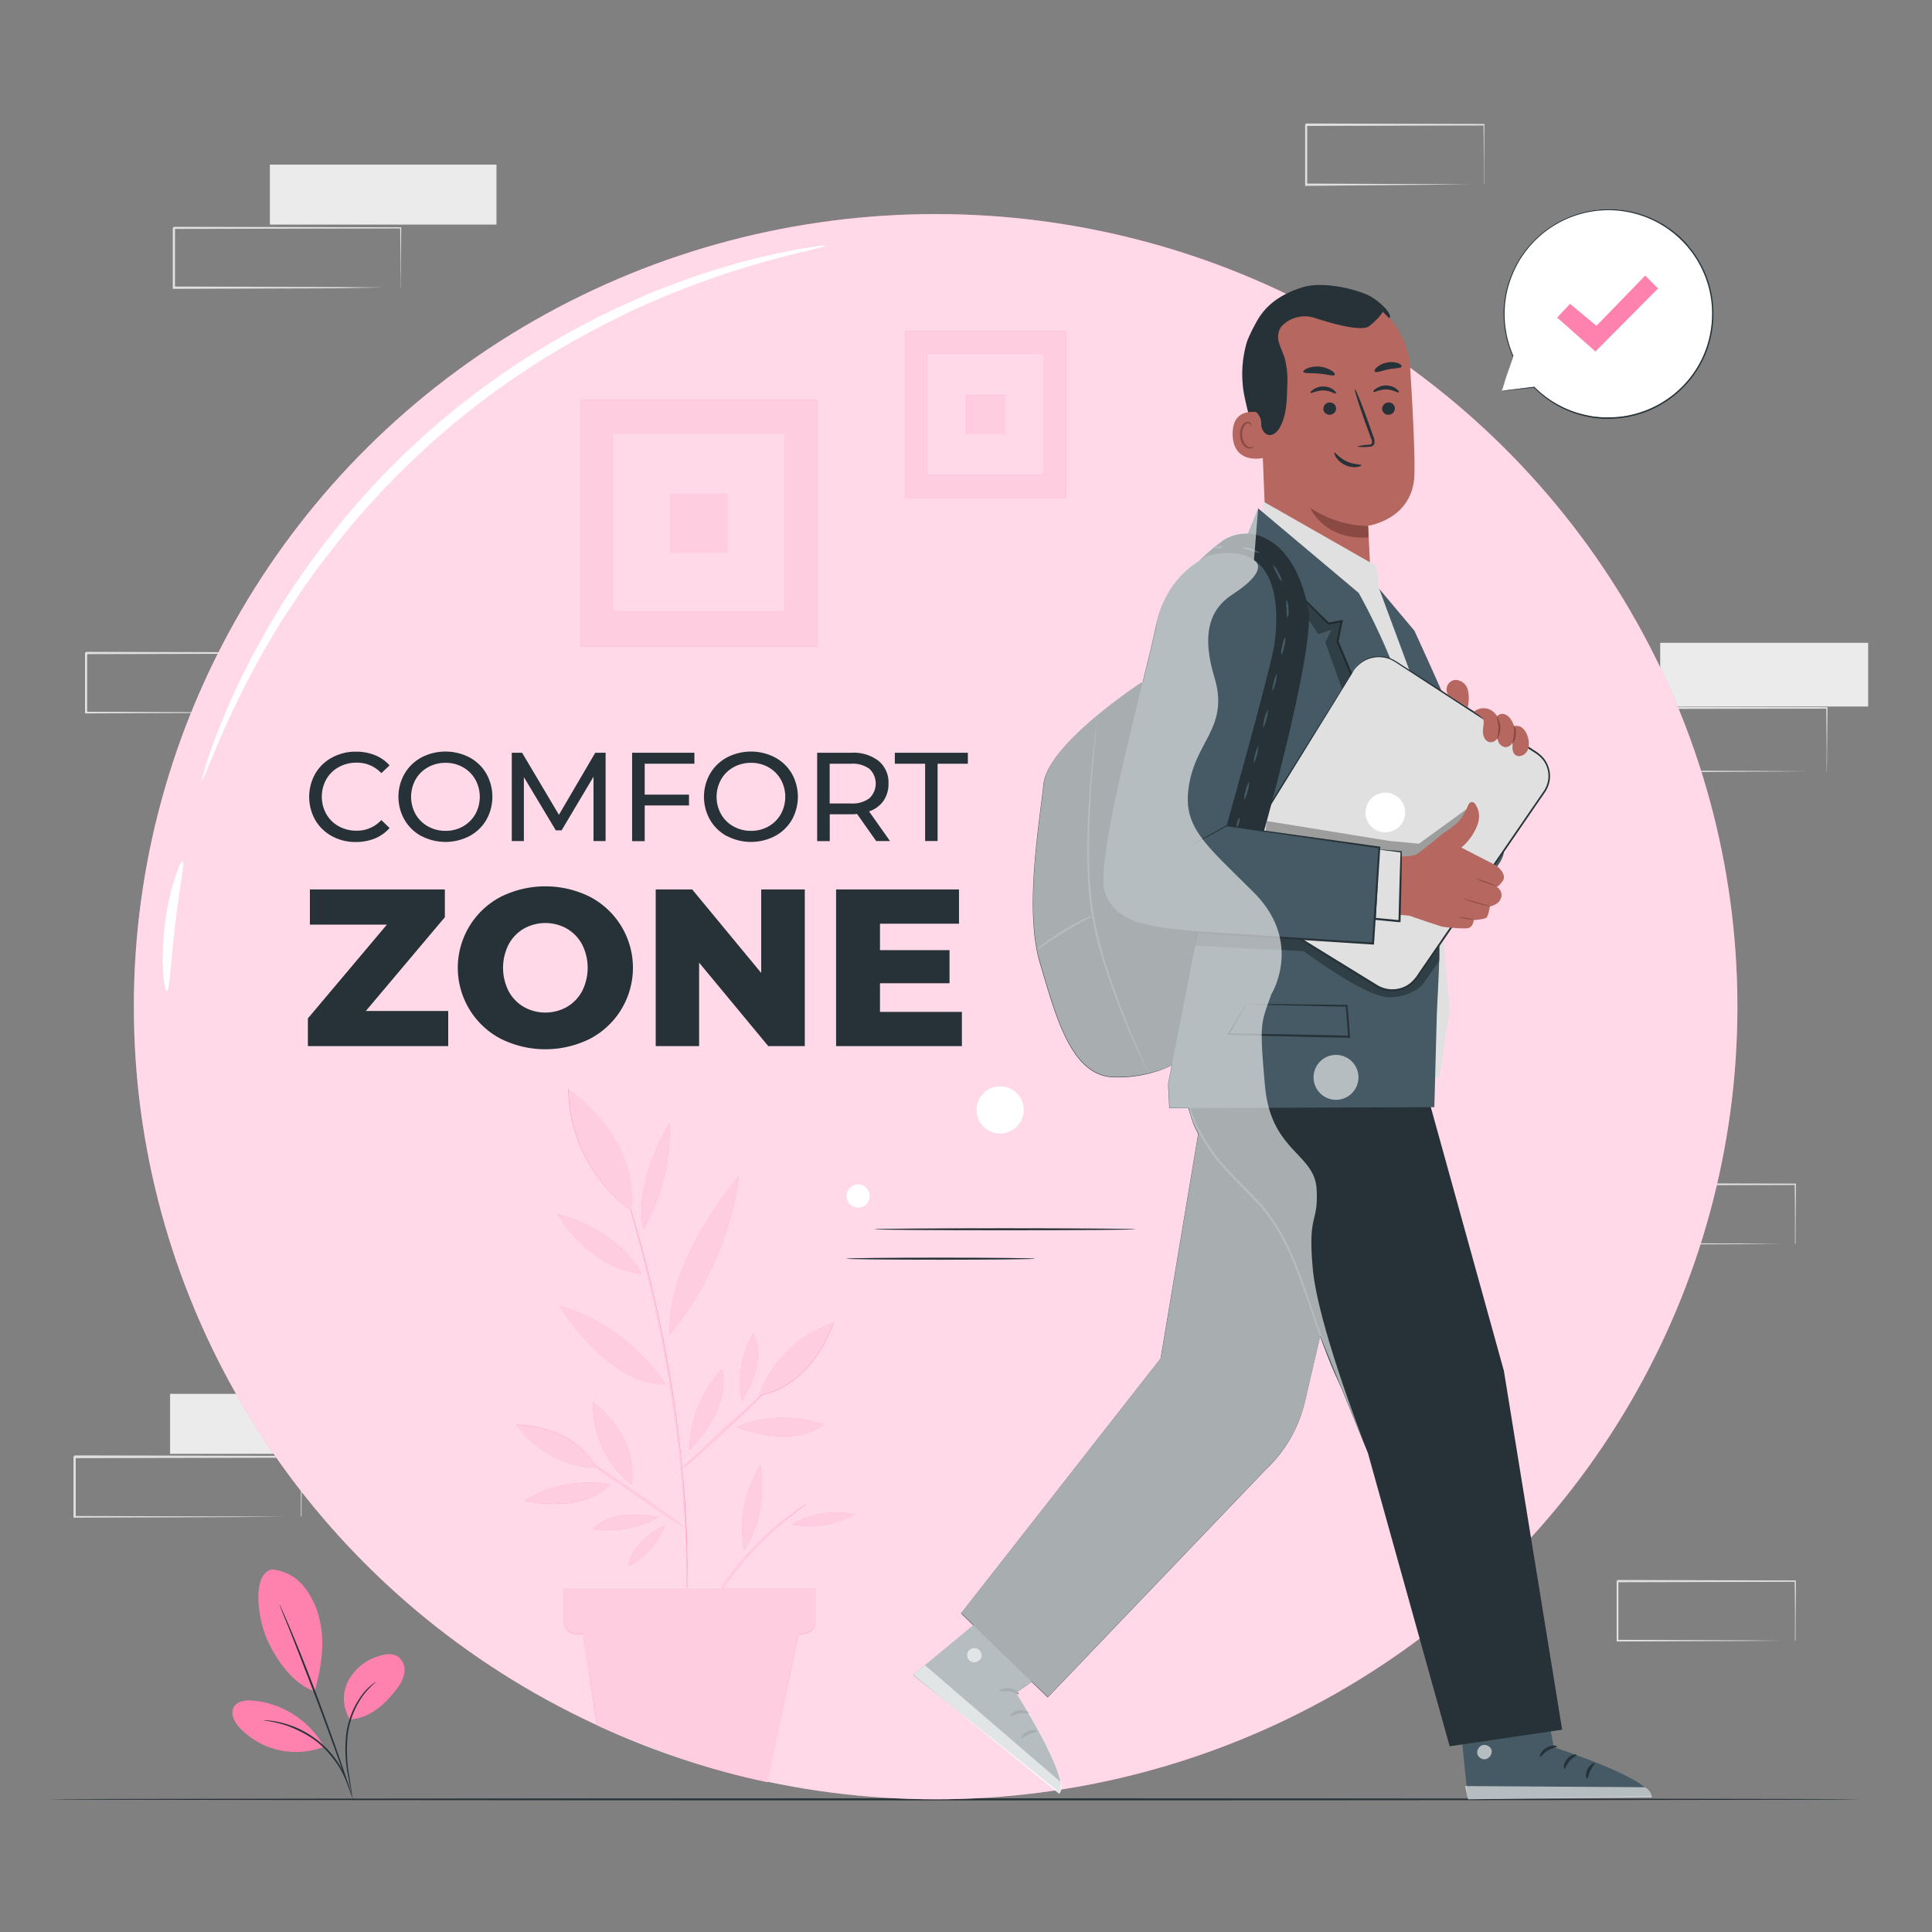<svg xmlns="http://www.w3.org/2000/svg" viewBox="0 0 500 500"><rect x="0" y="0" width="500" height="500" fill="#808080" stroke="none"/><g id="freepik--background-complete--inject-180"><path d="M472.74,199.69s0-.11,0-.3,0-.5,0-.85c0-.77,0-1.85,0-3.24,0-2.85-.06-6.94-.11-12.1l.19.19-62.34.12c.14-.14-.32.32.32-.31h0v8.37c0,2.75,0,5.46,0,8.11l-.31-.31,44.43.14,13.11.09,3.55,0,.92,0,.33,0a1.38,1.38,0,0,1-.29,0l-.89,0-3.47,0-13,.09L410.4,200h-.31v-.31c0-2.65,0-5.36,0-8.11v-8.37h0l.32-.32,62.34.12h.2v.2c-.05,5.21-.09,9.34-.11,12.21,0,1.37,0,2.44-.05,3.21,0,.33,0,.6,0,.81S472.75,199.7,472.74,199.69Z" style="fill:#e0e0e0"></path><rect x="44.02" y="360.73" width="58.65" height="15.52" style="fill:#ebebeb"></rect><path d="M77.87,392.59s0-.1,0-.28,0-.47,0-.8c0-.73,0-1.75,0-3.05,0-2.68-.06-6.53-.1-11.39l.18.18-58.65.12.3-.3h0V385c0,2.59,0,5.13,0,7.63l-.29-.29,41.8.13,12.33.08,3.34,0,.87,0,.31,0a1.15,1.15,0,0,1-.27,0l-.84,0-3.27,0-12.27.08-42,.13h-.29v-.29c0-2.5,0-5,0-7.63v-7.88h0c.6-.59.17-.16.3-.3l58.65.12h.18v.18c0,4.9-.07,8.79-.1,11.5,0,1.28,0,2.29,0,3,0,.31,0,.56,0,.76A1,1,0,0,1,77.87,392.59Z" style="fill:#e0e0e0"></path><path d="M464.54,424.69a1.58,1.58,0,0,1,0-.28c0-.21,0-.47,0-.79,0-.73,0-1.75,0-3.06,0-2.68,0-6.53-.08-11.38l.15.18-46,.12c.1-.14-.24.29.23-.3h0v7.86c0,2.59,0,5.14,0,7.63l-.22-.29,32.75.13,9.67.09,2.61,0h.68l.25,0s-.07,0-.22,0l-.65,0-2.57,0-9.61.08-32.91.14h-.23v-.3c0-2.49,0-5,0-7.63V409.2h0c.47-.6.13-.17.24-.3l46,.12h.14v.18c0,4.9-.06,8.79-.08,11.49,0,1.29,0,2.29,0,3,0,.32,0,.57,0,.77A1.76,1.76,0,0,1,464.54,424.69Z" style="fill:#e0e0e0"></path><path d="M68.22,184.51s0-.1,0-.28,0-.47,0-.8c0-.73,0-1.74,0-3.05,0-2.68,0-6.53-.08-11.38l.14.18-45.95.11.23-.29h0v7.86c0,2.59,0,5.14,0,7.63l-.23-.29,32.76.13,9.66.09,2.62,0,.68,0,.24,0s-.06,0-.21,0l-.65,0-2.57,0-9.61.08-32.92.13H22V169h0c.47-.6.13-.17.24-.3l46,.11h.15V169c0,4.9-.06,8.78-.08,11.49,0,1.29,0,2.29,0,3,0,.32,0,.57,0,.77S68.23,184.52,68.22,184.51Z" style="fill:#e0e0e0"></path><path d="M384,47.81a2,2,0,0,1,0-.29v-.79c0-.73,0-1.75,0-3.06,0-2.67,0-6.53-.07-11.38l.14.18-46,.12c.1-.14-.24.3.23-.3h0V47.8l-.23-.29,32.75.14,9.67.08,2.61,0,.69,0a.73.73,0,0,1,.24,0h-.21l-.66,0-2.56,0-9.62.08L338,48.1h-.23V40.17c0-1.29,0-2.6,0-3.91v-4h0c.47-.6.14-.17.24-.3l46,.12h.14v.18c0,4.9-.06,8.79-.08,11.49,0,1.29,0,2.29,0,3,0,.32,0,.57,0,.77A2.28,2.28,0,0,1,384,47.81Z" style="fill:#e0e0e0"></path><path d="M464.54,322a1.58,1.58,0,0,1,0-.28c0-.21,0-.47,0-.8,0-.73,0-1.74,0-3.05,0-2.68,0-6.53-.08-11.38l.15.18-46,.12c.1-.14-.24.29.23-.3h0v7.86c0,2.59,0,5.14,0,7.63l-.22-.29,32.75.13,9.67.09,2.61,0,.68,0,.25,0s-.07,0-.22,0l-.65,0-2.57,0-9.61.08-32.91.13h-.23V322c0-2.49,0-5,0-7.63v-7.86h0c.47-.6.13-.17.24-.3l46,.11h.14v.19c0,4.9-.06,8.79-.08,11.49,0,1.29,0,2.29,0,3,0,.32,0,.57,0,.77A1.76,1.76,0,0,1,464.54,322Z" style="fill:#e0e0e0"></path><rect x="429.66" y="166.36" width="53.81" height="16.49" style="fill:#ebebeb"></rect><rect x="69.84" y="42.6" width="58.65" height="15.52" style="fill:#ebebeb"></rect><path d="M103.69,74.45a.9.9,0,0,1,0-.28c0-.2,0-.47,0-.79,0-.73,0-1.75-.05-3.06,0-2.68,0-6.53-.1-11.38l.19.18L45,59.24c.13-.14-.3.3.29-.3h0v15.5l-.3-.29,41.8.14,12.34.08,3.33,0,.88,0h.31a.84.84,0,0,1-.28,0l-.83,0-3.28,0L87,74.61l-42,.14h-.29V59h0l.3-.3,58.65.12h.18v.18c-.05,4.9-.08,8.79-.1,11.49,0,1.29,0,2.29,0,3,0,.32,0,.57,0,.77A1.76,1.76,0,0,1,103.69,74.45Z" style="fill:#e0e0e0"></path></g><g id="freepik--Floor--inject-180"><path d="M481.43,465.67c0,.14-105,.26-234.42.26s-234.44-.12-234.44-.26,104.94-.26,234.44-.26S481.43,465.52,481.43,465.67Z" style="fill:#263238"></path></g><g id="freepik--Circle--inject-180"><ellipse cx="242.14" cy="260.53" rx="207.5" ry="205.13" style="fill:#FF81AE"></ellipse><g style="opacity:0.7"><ellipse cx="242.14" cy="260.53" rx="207.5" ry="205.13" style="fill:#fff"></ellipse></g><path d="M264.94,287.24a6.1,6.1,0,1,1-6.1-6.1A6.1,6.1,0,0,1,264.94,287.24Z" style="fill:#fff"></path><path d="M225.09,309.57a3,3,0,1,1-3.05-3.05A3.06,3.06,0,0,1,225.09,309.57Z" style="fill:#fff"></path><path d="M213.7,63.57c0,.2-3,.88-8.48,2.23a235.4,235.4,0,0,0-22.78,6.88c-2.39.8-4.81,1.82-7.38,2.79s-5.15,2.15-7.87,3.31-5.47,2.46-8.26,3.91c-1.4.71-2.84,1.41-4.27,2.16l-4.32,2.34A209.82,209.82,0,0,0,85.3,143l-3,3.91c-1,1.3-1.86,2.61-2.78,3.89-1.86,2.53-3.47,5.13-5.13,7.57s-3.1,4.9-4.48,7.27-2.73,4.63-3.88,6.86a237,237,0,0,0-10.28,21.47c-2.16,5.19-3.3,8.1-3.5,8a7.79,7.79,0,0,1,.53-2.21c.44-1.42,1-3.54,2-6.19a183.63,183.63,0,0,1,9.6-22c1.1-2.28,2.45-4.57,3.76-7s2.86-4.87,4.4-7.43,3.22-5.14,5.07-7.72c.91-1.3,1.81-2.64,2.77-4l3-4a203.31,203.31,0,0,1,65.79-56.4l4.39-2.33c1.46-.74,2.92-1.42,4.34-2.12,2.84-1.44,5.7-2.6,8.41-3.84s5.41-2.24,8-3.2,5.07-1.91,7.5-2.66A184,184,0,0,1,205,64.81c2.77-.58,5-.84,6.43-1.06A7.23,7.23,0,0,1,213.7,63.57Z" style="fill:#fff"></path><path d="M43.18,256.49c-.69.05-1.7-7.66-.53-17.1s4-16.7,4.62-16.48-.93,7.59-2,16.79S43.93,256.45,43.18,256.49Z" style="fill:#fff"></path><path d="M178.44,375.21a31.53,31.53,0,0,1,8.4-20.86C189.38,364.82,178.44,375.21,178.44,375.21Z" style="fill:#FF81AE"></path><path d="M190.63,369.3a31.63,31.63,0,0,1,22.48-.62C204.53,375.19,190.63,369.3,190.63,369.3Z" style="fill:#FF81AE"></path><path d="M192,362.52a24.89,24.89,0,0,1,3.06-17.47C198.76,352.72,192,362.52,192,362.52Z" style="fill:#FF81AE"></path><path d="M144.88,338.05c17.82,4.75,27.38,20.24,27.38,20.24C157,358.3,144.88,338.05,144.88,338.05Z" style="fill:#FF81AE"></path><path d="M173.34,345.36c-.92-19.21,17.85-40.95,17.85-40.95-2.84,23.85-17.85,40.95-17.85,40.95" style="fill:#FF81AE"></path><path d="M173.25,290.65a51.45,51.45,0,0,1-6.75,27.52C163.85,305.81,173.25,290.65,173.25,290.65Z" style="fill:#FF81AE"></path><path d="M166,329.68c-14-1.51-21.68-15.48-21.68-15.48C161.31,319,166,329.68,166,329.68Z" style="fill:#FF81AE"></path><path d="M135.72,388.4a31.54,31.54,0,0,1,22.08-4.25C150.38,392,135.72,388.4,135.72,388.4Z" style="fill:#FF81AE"></path><path d="M172.11,394.71a20.65,20.65,0,0,1-9.44,10.63C163.27,398.86,172.11,394.71,172.11,394.71Z" style="fill:#FF81AE"></path><path d="M170.31,392.64a24.94,24.94,0,0,1-16.8,3C158.92,390,170.31,392.64,170.31,392.64Z" style="fill:#FF81AE"></path><path d="M177.49,418.49s0-.09,0-.28,0-.5,0-.84c0-.79,0-1.86,0-3.22s0-3.1,0-5.09,0-4.24-.14-6.74c-.12-5-.47-10.93-1-17.51s-1.37-13.8-2.47-21.34c-2.22-15.09-5.25-28.57-7.69-38.25-1.23-4.85-2.27-8.76-3-11.45-.35-1.3-.63-2.34-.84-3.1-.08-.33-.15-.6-.2-.82a.75.75,0,0,1-.05-.28,1,1,0,0,1,.11.27c.07.21.16.47.26.79.24.75.55,1.78,1,3.08.83,2.67,1.94,6.56,3.22,11.39a354.64,354.64,0,0,1,7.88,38.28c1.1,7.55,1.88,14.79,2.43,21.38s.78,12.55.85,17.55c.08,2.5,0,4.76,0,6.75s0,3.7-.08,5.1-.09,2.43-.11,3.21c0,.34,0,.61,0,.84A.9.9,0,0,1,177.49,418.49Z" style="fill:#FF81AE"></path><path d="M151.71,377.84c.1-.15,5.78,3.57,12.68,8.3s12.42,8.69,12.32,8.83-5.77-3.57-12.68-8.31S151.61,378,151.71,377.84Z" style="fill:#FF81AE"></path><path d="M176.71,379.88a5,5,0,0,1,.87-.95l2.53-2.44,8.44-7.91,8.44-7.92,2.56-2.4a5,5,0,0,1,1-.82,5.24,5.24,0,0,1-.82,1c-.55.62-1.38,1.48-2.42,2.54-2.08,2.12-5,5-8.32,8.06s-6.34,5.83-8.57,7.78c-1.11,1-2,1.76-2.66,2.29A4.54,4.54,0,0,1,176.71,379.88Z" style="fill:#FF81AE"></path><path d="M133.68,368.73s14.51-.27,20.65,11.15A26.12,26.12,0,0,1,133.68,368.73Z" style="fill:#FF81AE"></path><path d="M153.5,362.91s11.82,8.43,9.94,21.26A26.15,26.15,0,0,1,153.5,362.91Z" style="fill:#FF81AE"></path><path d="M215.75,342.14s-4.67,16.24-19.48,19.16A30.42,30.42,0,0,1,215.75,342.14Z" style="fill:#FF81AE"></path><path d="M147.05,281.74s18.52,12.08,16.47,31.72A39.8,39.8,0,0,1,147.05,281.74Z" style="fill:#FF81AE"></path><path d="M208.68,389.17a6.51,6.51,0,0,1-1.2,1c-.8.58-1.94,1.44-3.32,2.54a81,81,0,0,0-18.32,20.4c-.94,1.49-1.68,2.72-2.17,3.57a7.13,7.13,0,0,1-.83,1.3,7.06,7.06,0,0,1,.61-1.41c.43-.9,1.11-2.16,2-3.69a70.44,70.44,0,0,1,18.43-20.52c1.42-1.06,2.6-1.88,3.45-2.39A8,8,0,0,1,208.68,389.17Z" style="fill:#FF81AE"></path><path d="M192.57,401.24a31.57,31.57,0,0,1,4.25-22.08C198.81,392.93,192.57,401.24,192.57,401.24Z" style="fill:#FF81AE"></path><path d="M205,394.45a22.94,22.94,0,0,1,16.16-2.51C212.25,396.68,205,394.45,205,394.45Z" style="fill:#FF81AE"></path><path d="M150.49,420l4,26.52c14.81,6.57,29.54,11.72,44.13,14.73l8.51-40.59Z" style="fill:#FF81AE"></path><path d="M145.86,411v8.54a3.35,3.35,0,0,0,3.36,3.36h58.44a3.36,3.36,0,0,0,3.37-3.36V411Z" style="fill:#FF81AE"></path><g style="opacity:0.6"><path d="M186.84,354.35a31.53,31.53,0,0,0-8.4,20.86S189.38,364.82,186.84,354.35Z" style="fill:#fff"></path></g><g style="opacity:0.6"><path d="M213.11,368.68a31.63,31.63,0,0,0-22.48.62S204.53,375.19,213.11,368.68Z" style="fill:#fff"></path></g><g style="opacity:0.6"><path d="M195.08,345.05A24.89,24.89,0,0,0,192,362.52S198.76,352.72,195.08,345.05Z" style="fill:#fff"></path></g><g style="opacity:0.6"><path d="M144.88,338.05S157,358.3,172.26,358.29C172.26,358.29,162.7,342.8,144.88,338.05Z" style="fill:#fff"></path></g><g style="opacity:0.6"><path d="M191.19,304.41s-18.77,21.74-17.85,40.95C173.34,345.36,188.35,328.26,191.19,304.41Z" style="fill:#fff"></path></g><g style="opacity:0.6"><path d="M173.25,290.65s-9.4,15.16-6.75,27.52A51.45,51.45,0,0,0,173.25,290.65Z" style="fill:#fff"></path></g><g style="opacity:0.6"><path d="M144.33,314.2s7.64,14,21.68,15.48C166,329.68,161.31,319,144.33,314.2Z" style="fill:#fff"></path></g><g style="opacity:0.6"><path d="M135.72,388.4s14.66,3.55,22.08-4.25A31.54,31.54,0,0,0,135.72,388.4Z" style="fill:#fff"></path></g><g style="opacity:0.6"><path d="M172.11,394.71s-8.84,4.15-9.44,10.63A20.65,20.65,0,0,0,172.11,394.71Z" style="fill:#fff"></path></g><g style="opacity:0.6"><path d="M153.51,395.64a24.94,24.94,0,0,0,16.8-3S158.92,390,153.51,395.64Z" style="fill:#fff"></path></g><g style="opacity:0.6"><path d="M188.55,368.58l-8.44,7.91-2.53,2.44a5,5,0,0,0-.87.95,4.54,4.54,0,0,0,1-.77c.64-.53,1.55-1.31,2.66-2.29,2.23-1.95,5.27-4.69,8.57-7.78s6.14-5.85,8.21-8c14.08-3.4,18.56-18.95,18.56-18.95a30.42,30.42,0,0,0-19.48,19.16h0Z" style="fill:#fff"></path></g><g style="opacity:0.6"><path d="M154.33,379.88v0c2.25,1.63,5.75,4.09,9.71,6.8,6.91,4.74,12.58,8.46,12.68,8.31s-5.42-4.09-12.32-8.83c-4.35-3-8.21-5.55-10.5-7-6.36-10.64-20.21-10.39-20.21-10.39A26.12,26.12,0,0,0,154.33,379.88Z" style="fill:#fff"></path></g><g style="opacity:0.6"><path d="M163.44,384.17c1.88-12.83-9.94-21.26-9.94-21.26A26.15,26.15,0,0,0,163.44,384.17Z" style="fill:#fff"></path></g><g style="opacity:0.6"><path d="M194.13,402.1a83.32,83.32,0,0,1,10-9.42c1.38-1.1,2.52-2,3.32-2.54a6.51,6.51,0,0,0,1.2-1,8,8,0,0,0-1.34.77c-.85.51-2,1.33-3.45,2.39a70.18,70.18,0,0,0-10.23,9.35,72.66,72.66,0,0,0-7,9.29h-8.86c0-.61,0-1.24,0-1.91,0-2,0-4.25,0-6.75-.07-5-.37-10.95-.85-17.55s-1.33-13.83-2.43-21.38a354.64,354.64,0,0,0-7.88-38.28c-1.28-4.83-2.39-8.72-3.22-11.39l-.14-.47.33.22c2-19.64-16.47-31.72-16.47-31.72A40,40,0,0,0,162.9,313c.06.24.13.48.2.74.75,2.69,1.79,6.6,3,11.45,2.44,9.68,5.47,23.16,7.69,38.25,1.1,7.54,1.9,14.76,2.47,21.34s.86,12.52,1,17.51c.11,2.5.11,4.76.14,6.74,0,.67,0,1.3,0,1.91H145.86v8.54a3.35,3.35,0,0,0,3.36,3.36h1.7l3.6,23.66a202.85,202.85,0,0,0,44.13,14.73l8-38.39h1a3.36,3.36,0,0,0,3.37-3.36V411H187.22A82.41,82.41,0,0,1,194.13,402.1Z" style="fill:#fff"></path></g><g style="opacity:0.6"><path d="M192.57,401.24s6.24-8.31,4.25-22.08A31.57,31.57,0,0,0,192.57,401.24Z" style="fill:#fff"></path></g><g style="opacity:0.6"><path d="M221.19,391.94A22.94,22.94,0,0,0,205,394.45S212.25,396.68,221.19,391.94Z" style="fill:#fff"></path></g><rect x="150.32" y="103.51" width="61.21" height="63.81" style="fill:#FF81AE"></rect><g style="opacity:0.6"><rect x="150.32" y="103.51" width="61.21" height="63.81" style="fill:#fff"></rect></g><rect x="158.55" y="112.21" width="44.46" height="46.07" style="fill:#FF81AE"></rect><g style="opacity:0.7"><rect x="158.55" y="112.21" width="44.46" height="46.07" style="fill:#fff"></rect></g><rect x="173.46" y="127.94" width="14.93" height="14.93" style="fill:#FF81AE"></rect><g style="opacity:0.6"><rect x="173.46" y="127.94" width="14.93" height="14.93" style="fill:#fff"></rect></g><rect x="234.32" y="85.64" width="41.61" height="43.38" style="fill:#FF81AE"></rect><g style="opacity:0.6"><rect x="234.32" y="85.64" width="41.61" height="43.38" style="fill:#fff"></rect></g><rect x="239.91" y="91.56" width="30.23" height="31.32" style="fill:#FF81AE"></rect><g style="opacity:0.7"><rect x="239.91" y="91.56" width="30.23" height="31.32" style="fill:#fff"></rect></g><rect x="250.05" y="102.25" width="10.15" height="10.15" style="fill:#FF81AE"></rect><g style="opacity:0.6"><rect x="250.05" y="102.25" width="10.15" height="10.15" style="fill:#fff"></rect></g></g><g id="freepik--Text--inject-180"><path d="M85.91,216.4a11.17,11.17,0,0,1-4.32-4.17,12.21,12.21,0,0,1,0-12,11,11,0,0,1,4.34-4.18,12.74,12.74,0,0,1,6.2-1.52,12.91,12.91,0,0,1,4.9.9,10,10,0,0,1,3.79,2.66l-2.13,2a8.52,8.52,0,0,0-6.43-2.71,9.35,9.35,0,0,0-4.6,1.15,8.24,8.24,0,0,0-3.21,3.15,9.25,9.25,0,0,0,0,9,8.24,8.24,0,0,0,3.21,3.15,9.24,9.24,0,0,0,4.6,1.15,8.52,8.52,0,0,0,6.43-2.75l2.13,2.06A10.19,10.19,0,0,1,97,217a12.85,12.85,0,0,1-4.91.91A12.56,12.56,0,0,1,85.91,216.4Z" style="fill:#263238"></path><path d="M109.07,216.4a11.23,11.23,0,0,1-4.35-4.19,12,12,0,0,1,0-12,11.23,11.23,0,0,1,4.35-4.19,13.49,13.49,0,0,1,12.44,0,11,11,0,0,1,4.34,4.18,12.21,12.21,0,0,1,0,12,11.09,11.09,0,0,1-4.34,4.17,13.49,13.49,0,0,1-12.44,0Zm10.76-2.53a8.41,8.41,0,0,0,3.17-3.15,9.25,9.25,0,0,0,0-9,8.41,8.41,0,0,0-3.17-3.15,9,9,0,0,0-4.52-1.15,9.15,9.15,0,0,0-4.55,1.15,8.28,8.28,0,0,0-3.2,3.15,9.25,9.25,0,0,0,0,9,8.28,8.28,0,0,0,3.2,3.15,9.05,9.05,0,0,0,4.55,1.15A8.89,8.89,0,0,0,119.83,213.87Z" style="fill:#263238"></path><path d="M153.6,217.66l0-16.65-8.26,13.88h-1.5l-8.26-13.78v16.55h-3.13V194.81h2.67l9.53,16.06,9.4-16.06h2.68l0,22.85Z" style="fill:#263238"></path><path d="M166.85,197.65v8h11.46v2.8H166.85v9.24h-3.26V194.81h16.12v2.84Z" style="fill:#263238"></path><path d="M188.14,216.4a11.19,11.19,0,0,1-4.36-4.19,12.09,12.09,0,0,1,0-12,11.19,11.19,0,0,1,4.36-4.19,13.47,13.47,0,0,1,12.43,0,11.14,11.14,0,0,1,4.35,4.18,12.28,12.28,0,0,1,0,12,11.19,11.19,0,0,1-4.35,4.17,13.47,13.47,0,0,1-12.43,0Zm10.75-2.53a8.34,8.34,0,0,0,3.17-3.15,9.25,9.25,0,0,0,0-9,8.34,8.34,0,0,0-3.17-3.15,9,9,0,0,0-4.52-1.15,9.18,9.18,0,0,0-4.55,1.15,8.28,8.28,0,0,0-3.2,3.15,9.25,9.25,0,0,0,0,9,8.28,8.28,0,0,0,3.2,3.15,9.08,9.08,0,0,0,4.55,1.15A8.89,8.89,0,0,0,198.89,213.87Z" style="fill:#263238"></path><path d="M226.75,217.66l-4.93-7c-.61.05-1.08.07-1.43.07h-5.65v6.95h-3.26V194.81h8.91a10.58,10.58,0,0,1,7,2.12,7.2,7.2,0,0,1,2.55,5.85,7.64,7.64,0,0,1-1.31,4.5,7.4,7.4,0,0,1-3.72,2.71l5.42,7.67ZM225,206.59a5.25,5.25,0,0,0,0-7.62,7.34,7.34,0,0,0-4.73-1.32h-5.55v10.28h5.55A7.23,7.23,0,0,0,225,206.59Z" style="fill:#263238"></path><path d="M239.42,197.65h-7.84v-2.84h18.9v2.84h-7.83v20h-3.23Z" style="fill:#263238"></path><path d="M116,261.64v9.1H79.68v-7.18l20.45-24.27H80.2v-9.1h34.93v7.18L94.68,261.64Z" style="fill:#263238"></path><path d="M129.58,268.83a20.74,20.74,0,0,1,0-36.73,25.93,25.93,0,0,1,23.12,0,20.74,20.74,0,0,1,0,36.73,25.93,25.93,0,0,1-23.12,0Zm17.12-8.23a10.39,10.39,0,0,0,3.94-4.08,13.37,13.37,0,0,0,0-12.11,10.45,10.45,0,0,0-3.94-4.08,11.38,11.38,0,0,0-11.12,0,10.39,10.39,0,0,0-3.94,4.08,13.37,13.37,0,0,0,0,12.11,10.32,10.32,0,0,0,3.94,4.08,11.38,11.38,0,0,0,11.12,0Z" style="fill:#263238"></path><path d="M208.28,230.19v40.55h-9.45l-17.9-21.61v21.61H169.7V230.19h9.44L197,251.8V230.19Z" style="fill:#263238"></path><path d="M248.94,261.88v8.86H216.38V230.19h31.81v8.86H227.74v6.84h18v8.57h-18v7.42Z" style="fill:#263238"></path></g><g id="freepik--Plant--inject-180"><path d="M70.34,406.18a11.8,11.8,0,0,1,8.19,4.28,20.91,20.91,0,0,1,4.12,8.48c1.53,5.93.5,12.91-1.24,18.79-6.39-2.35-10.29-9.22-12-12.83-2.78-5.7-4.33-17.7,1-18.72" style="fill:#FF81AE"></path><path d="M90.57,445a10,10,0,0,1-.38-10.1,13.34,13.34,0,0,1,8.11-6.4c1.56-.47,3.38-.66,4.73.26a4.33,4.33,0,0,1,1.63,4.06,8.72,8.72,0,0,1-1.88,4.12c-3.16,4.2-7,7.68-12.21,8.06" style="fill:#FF81AE"></path><path d="M91.11,464.78a7.07,7.07,0,0,1-.28-1.23c-.16-.88-.38-2-.63-3.39a35.26,35.26,0,0,1-.6-11.34,21.63,21.63,0,0,1,4.29-10.46,14.52,14.52,0,0,1,2.45-2.44c.32-.26.6-.42.77-.54s.28-.17.29-.16a22.67,22.67,0,0,0-3.26,3.33A22.28,22.28,0,0,0,90,448.89a38,38,0,0,0,.47,11.22c.22,1.44.39,2.6.49,3.41A6.87,6.87,0,0,1,91.11,464.78Z" style="fill:#263238"></path><path d="M72.33,415.21a2.18,2.18,0,0,1,.26.49c.16.37.38.84.64,1.43.56,1.25,1.34,3.06,2.29,5.31,1.89,4.5,4.42,10.76,7,17.73s4.88,13.34,6.44,18c.78,2.32,1.39,4.2,1.8,5.5l.46,1.5a2.13,2.13,0,0,1,.13.54,2.81,2.81,0,0,1-.21-.51l-.54-1.48c-.48-1.33-1.14-3.18-1.94-5.44-1.63-4.6-3.92-10.95-6.55-17.91S77,427.09,75.23,422.56l-2.16-5.36c-.23-.61-.42-1.09-.57-1.47A4.19,4.19,0,0,1,72.33,415.21Z" style="fill:#263238"></path><path d="M83.61,451.62a23.57,23.57,0,0,0-18.18-11.51c-1.9-.16-4.18.14-5,1.84s.25,3.72,1.53,5.13a20.13,20.13,0,0,0,21.75,5.05" style="fill:#FF81AE"></path><path d="M68.27,445.2a5.83,5.83,0,0,1,1.18.06,12.67,12.67,0,0,1,1.39.17,18,18,0,0,1,1.81.36,20.65,20.65,0,0,1,2.15.62,21.41,21.41,0,0,1,2.4.93,26.42,26.42,0,0,1,5,3.05,25.67,25.67,0,0,1,4.16,4.19,22.47,22.47,0,0,1,1.46,2.12,20.92,20.92,0,0,1,1.08,2,16.21,16.21,0,0,1,.74,1.69,10.6,10.6,0,0,1,.46,1.32,6,6,0,0,1,.3,1.15c-.1,0-.54-1.61-1.78-4a18.63,18.63,0,0,0-1.11-1.91,22.76,22.76,0,0,0-1.47-2.07A27,27,0,0,0,82,450.74a28.18,28.18,0,0,0-5-3c-.81-.36-1.59-.71-2.35-1s-1.46-.47-2.11-.66C70,445.4,68.26,445.3,68.27,445.2Z" style="fill:#263238"></path></g><g id="freepik--speech-bubble--inject-180"><path d="M388.63,101.12l8.42-1a27,27,0,1,0-5.46-8v0Z" style="fill:#fff"></path><path d="M388.63,101.12s.08-.2.21-.59.33-1,.58-1.73c.52-1.52,1.27-3.75,2.24-6.66l-.14,0h0a.08.08,0,0,0,.12,0s0-.06,0-.1A27,27,0,0,1,389.48,79a28.11,28.11,0,0,1,.67-4.11,31.41,31.41,0,0,1,1.44-4.22,26.84,26.84,0,0,1,51.28,7.05A27.38,27.38,0,0,1,441.62,90a26.43,26.43,0,0,1-6.11,9.89A26.91,26.91,0,0,1,417,108h-1.15a8.49,8.49,0,0,1-1.13,0l-2.2-.2a34.79,34.79,0,0,1-4.1-.9,26.85,26.85,0,0,1-11.35-6.8.11.11,0,0,0-.07,0l-6.23.78-1.62.21-.56.07.53,0,1.6-.17,6.3-.69-.07,0a27,27,0,0,0,11.4,6.93,35.25,35.25,0,0,0,4.13.93l2.22.21a8.78,8.78,0,0,0,1.15,0h1.16a27.19,27.19,0,0,0,18.71-8.19,26.87,26.87,0,0,0,6.21-10,27.69,27.69,0,0,0,1.27-12.46,27,27,0,0,0-4.79-12.2,11.62,11.62,0,0,0-1-1.31l-1-1.26-1.15-1.16a11.24,11.24,0,0,0-1.19-1.1l-1.25-1c-.41-.35-.88-.61-1.32-.92s-.87-.62-1.34-.88l-1.4-.75a26.8,26.8,0,0,0-11.89-3,27.15,27.15,0,0,0-25.55,16.54,30.16,30.16,0,0,0-1.43,4.27,27,27,0,0,0,1.63,17.37l.14-.09h0a.09.09,0,0,0-.12,0l0,0c-.94,2.94-1.66,5.21-2.15,6.75l-.55,1.72C388.68,100.94,388.63,101.12,388.63,101.12Z" style="fill:#263238"></path><polygon points="402.99 82.19 406.32 78.63 413.17 84.31 425.78 71.32 429.1 74.65 412.9 90.97 402.99 82.19" style="fill:#FF81AE"></polygon></g><g id="freepik--Lines--inject-180"><path d="M267.91,325.74c0,.15-11,.27-24.46.27s-24.46-.12-24.46-.27,10.95-.26,24.46-.26S267.91,325.6,267.91,325.74Z" style="fill:#263238"></path><path d="M293.88,318.13c0,.14-15.14.26-33.81.26s-33.82-.12-33.82-.26,15.14-.26,33.82-.26S293.88,318,293.88,318.13Z" style="fill:#263238"></path></g><g id="freepik--Character--inject-180"><path d="M397.82,429.76l4.31,22.43s24.91,8,25.1,12.61l-47.31.86L376.2,429.9Z" style="fill:#455a64"></path><g style="opacity:0.6"><path d="M383.75,451.61a2,2,0,0,0-1.42,2.23,1.89,1.89,0,0,0,2.2,1.42,2.09,2.09,0,0,0,1.49-2.37,2,2,0,0,0-2.46-1.22" style="fill:#fff"></path></g><g style="opacity:0.6"><path d="M379.92,465.66l-.77-3.43,46.5.3a3.37,3.37,0,0,1,1.83,2.62Z" style="fill:#fff"></path></g><path d="M402.92,452c0,.23-1.2.32-2.38,1.06s-1.82,1.72-2,1.62.17-1.46,1.61-2.33S403,451.74,402.92,452Z" style="fill:#263238"></path><path d="M408,454.16c.05.23-1,.61-1.81,1.6s-1.07,2-1.31,2-.36-1.35.69-2.56S408,453.93,408,454.16Z" style="fill:#263238"></path><path d="M410.73,460.3c-.22.05-.52-1.14.11-2.42s1.75-1.78,1.85-1.58-.6.87-1.11,1.94S411,460.28,410.73,460.3Z" style="fill:#263238"></path><path d="M400.91,446.74c-.1.21-1.18-.14-2.52-.07s-2.39.46-2.51.26.9-1,2.48-1.09S401,446.55,400.91,446.74Z" style="fill:#263238"></path><path d="M282.69,424.38l-19.76,13.71s14.06,22.06,11.24,25.75l-37.85-30.33,30.13-24.95Z" style="fill:#455a64"></path><g style="opacity:0.6"><path d="M253,426.7a2,2,0,0,0-2.52.81,1.91,1.91,0,0,0,.79,2.5,2.08,2.08,0,0,0,2.65-.88,2,2,0,0,0-1.1-2.51" style="fill:#fff"></path></g><g style="opacity:0.6"><path d="M236.32,433.51l3.07-2.54,35,30.12a3.33,3.33,0,0,1-.26,3.18Z" style="fill:#fff"></path></g><path d="M263.68,438.42c-.16.18-1.13-.52-2.5-.7s-2.51.16-2.61-.06,1.06-1,2.73-.76S263.86,438.29,263.68,438.42Z" style="fill:#263238"></path><path d="M266.15,443.34c-.11.21-1.15-.16-2.41.08s-2.13.88-2.3.71.59-1.27,2.16-1.53S266.3,443.17,266.15,443.34Z" style="fill:#263238"></path><path d="M264.36,449.84c-.2-.11.32-1.22,1.63-1.8s2.49-.25,2.43,0-1,.29-2.09.78S264.55,450,264.36,449.84Z" style="fill:#263238"></path><path d="M267.1,433.82c-.22.1-.83-.86-1.9-1.67s-2.14-1.17-2.1-1.4,1.35-.22,2.6.75S267.31,433.76,267.1,433.82Z" style="fill:#263238"></path><path d="M326.23,116.52a83.79,83.79,0,0,1-4.14-13.82,29.24,29.24,0,0,1,.63-14.28c.23-.69,2.23-5.36,3-5.31.52,0-.66,4.36-.38,4.8,2.66,4.21,3.52,9.35,3.3,14.33a65.36,65.36,0,0,1-2.37,14.28" style="fill:#263238"></path><path d="M327.78,142.16,326,98.47c-.83-12,4.57-22.86,16.63-23.36l1.31,0a21.38,21.38,0,0,1,21,20c.66,10.49,1.27,22.15,1.1,27.78-.35,11.58-12,13.18-12,13.18s.49,8.4.58,11.8c0,0-1.23.89-12,1.27S327.78,142.16,327.78,142.16Z" style="fill:#b56760"></path><path d="M354.07,136.13a28,28,0,0,1-15-4.72s3.53,8.49,15.11,7.65Z" style="fill:#8a4a43"></path><path d="M361,105.69a1.66,1.66,0,0,1-1.62,1.64,1.58,1.58,0,0,1-1.68-1.52,1.66,1.66,0,0,1,1.62-1.65A1.59,1.59,0,0,1,361,105.69Z" style="fill:#263238"></path><path d="M362,101.55c-.21.21-1.45-.74-3.23-.76s-3.1.84-3.29.62.12-.49.7-.89a4.53,4.53,0,0,1,2.64-.76,4.36,4.36,0,0,1,2.56.87C361.93,101.06,362.11,101.46,362,101.55Z" style="fill:#263238"></path><path d="M345.78,105.69a1.66,1.66,0,0,1-1.62,1.64,1.58,1.58,0,0,1-1.68-1.52,1.66,1.66,0,0,1,1.62-1.65A1.59,1.59,0,0,1,345.78,105.69Z" style="fill:#263238"></path><path d="M345.73,101.82c-.2.21-1.44-.74-3.22-.77s-3.1.84-3.29.62.12-.48.7-.89a4.57,4.57,0,0,1,2.63-.76,4.39,4.39,0,0,1,2.57.88C345.66,101.33,345.84,101.72,345.73,101.82Z" style="fill:#263238"></path><path d="M351.15,115.58a12.24,12.24,0,0,1,2.91-.47c.45,0,.88-.12,1-.43a2.22,2.22,0,0,0-.28-1.36c-.4-1.1-.83-2.26-1.28-3.48-1.78-5-3.06-9-2.86-9.11s1.81,3.9,3.59,8.86c.43,1.22.83,2.39,1.22,3.5a2.62,2.62,0,0,1,.21,1.79,1.13,1.13,0,0,1-.76.65,2.85,2.85,0,0,1-.77.1A12,12,0,0,1,351.15,115.58Z" style="fill:#263238"></path><path d="M345.42,97c-.27.44-2-.14-4.06-.31s-3.87,0-4.05-.43c-.08-.22.29-.61,1.05-.94a6.89,6.89,0,0,1,3.16-.43,6.79,6.79,0,0,1,3,1C345.24,96.3,345.54,96.75,345.42,97Z" style="fill:#263238"></path><path d="M362.71,94.89c-.27.47-1.76.36-3.44.71s-3,.94-3.45.59c-.19-.16-.05-.61.49-1.12A5.52,5.52,0,0,1,359,93.82a5.36,5.36,0,0,1,2.91.2C362.54,94.3,362.82,94.66,362.71,94.89Z" style="fill:#263238"></path><path d="M326.81,107c-.19-.09-7.92-2.5-7.8,5.43s8,6.17,8.06,6S326.81,107,326.81,107Z" style="fill:#b56760"></path><path d="M324.47,115.42s-.14.1-.37.21a1.41,1.41,0,0,1-1,0c-.84-.3-1.57-1.62-1.63-3a4.52,4.52,0,0,1,.36-2,1.6,1.6,0,0,1,1-1.07.69.69,0,0,1,.82.36c.11.22.07.38.11.4s.17-.14.1-.47a.92.92,0,0,0-.32-.49,1.08,1.08,0,0,0-.77-.19,1.93,1.93,0,0,0-1.42,1.25,4.7,4.7,0,0,0-.45,2.22c.08,1.59.91,3.08,2.06,3.39a1.47,1.47,0,0,0,1.26-.23C324.46,115.61,324.5,115.43,324.47,115.42Z" style="fill:#8a4a43"></path><path d="M359.51,82.35c1.27-.74-2.68-4.8-5.86-6.16-4.82-2-12.12-3.21-16.48-1.86-5.26,1.62-9.59,4.35-12.13,9.23a31.2,31.2,0,0,0-3.13,16,9.5,9.5,0,0,0,1.23,4.82c1.15,1.72,3.3,2.78,3.26,5.2a3.34,3.34,0,0,0,.88,2.4c1.49,1.5,3.23,0,4-1.46,1.67-3.14,1.78-6.85,1.85-10.41a23.12,23.12,0,0,0-.68-7.52C332,91.26,331.39,90,331,88.7a4.77,4.77,0,0,1,.47-4,5.1,5.1,0,0,1,.63-.67,8.26,8.26,0,0,1,8.16-1.75c4.5,1.47,12.18,3.65,14.13,2.09,2.81-2.24,3.47-3.68,3.47-3.68Z" style="fill:#263238"></path><path d="M352.31,120.4c0,.12-.41.38-1.2.48a5.78,5.78,0,0,1-3-.54,5.63,5.63,0,0,1-2.34-2c-.43-.68-.5-1.18-.38-1.24s1.22,1.43,3.16,2.32S352.25,120.1,352.31,120.4Z" style="fill:#263238"></path><path d="M295.3,176.68s-24.11,15.77-25.24,26.22-5,32.72-.95,46.31,8,29.32,19.12,29.59a32.61,32.61,0,0,0,18.42-4.91l13.45-41-4.38-46.05-1.57-16.56Z" style="fill:#263238"></path><path d="M297.3,277.82a1.12,1.12,0,0,1-.13-.21l-.33-.62c-.28-.56-.68-1.38-1.19-2.44-1-2.13-2.43-5.23-4.06-9.13s-3.45-8.56-5.21-13.86a95.83,95.83,0,0,1-4.27-17.63,123.64,123.64,0,0,1-.67-18.14c.15-5.57.49-10.59.84-14.79s.74-7.59,1-9.93c.15-1.13.27-2,.36-2.69.05-.28.08-.51.11-.69a.81.81,0,0,1,.06-.24.73.73,0,0,1,0,.24c0,.19,0,.42-.06.71q-.11,1-.27,2.7c-.23,2.34-.55,5.73-.86,9.93s-.61,9.21-.73,14.77a126.94,126.94,0,0,0,.71,18.06,96.63,96.63,0,0,0,4.21,17.55c1.72,5.29,3.52,10,5.1,13.87s2.94,7,3.9,9.18l1.1,2.48c.11.26.21.47.28.65S297.31,277.81,297.3,277.82Z" style="fill:#455a64"></path><path d="M282.8,237a14.33,14.33,0,0,1-2.19,1.26c-1.36.75-3.24,1.79-5.25,3s-3.8,2.44-5.08,3.32a13.79,13.79,0,0,1-2.12,1.37,11.41,11.41,0,0,1,1.9-1.67,57,57,0,0,1,5-3.46,55.15,55.15,0,0,1,5.37-2.91A10.23,10.23,0,0,1,282.8,237Z" style="fill:#455a64"></path><path d="M305.81,267.94a20.54,20.54,0,0,0,.26,5.41c1,5.51.08,14.45,4.77,21.28,7.18,10.43,19.36,23.16,19.36,23.16L354,376l21.17,75.94,29.11-4.3-15.07-92.84-24.18-87.26Z" style="fill:#263238"></path><path d="M248.71,417.54l51.66-66L310.66,290l39.76,18.28-12.69,54.47A34.9,34.9,0,0,1,327.6,380.3l-56.45,59Z" style="fill:#263238"></path><path d="M347.3,359.44a1,1,0,0,1-.14-.25l-.37-.75c-.31-.66-.79-1.63-1.34-2.91-1.13-2.54-2.63-6.29-4.29-11s-3.48-10.34-5.9-16.45-5.69-12.66-11.09-18c-2.62-2.74-5.29-5.32-7.69-8-.61-.66-1.18-1.35-1.73-2.05s-1-1.43-1.53-2.13-.94-1.44-1.41-2.14l-.67-1.07-.61-1.09a36.16,36.16,0,0,1-3.54-8.68,29.38,29.38,0,0,1-.83-8.12c0-1.26.19-2.44.3-3.56s.34-2.16.6-3.12.44-1.86.7-2.67.45-1.56.69-2.21c.44-1.33.83-2.33,1.1-3,.13-.32.23-.58.32-.78s.11-.26.12-.25a1.49,1.49,0,0,1-.07.27l-.27.79c-.24.69-.6,1.71-1,3-.22.66-.42,1.4-.64,2.22s-.45,1.7-.66,2.67-.35,2-.55,3.1a34.81,34.81,0,0,0-.26,3.52,29.07,29.07,0,0,0,.88,8,36.08,36.08,0,0,0,3.54,8.54l.6,1.08.68,1.06c.46.7.88,1.43,1.4,2.12l1.53,2.1c.53.69,1.1,1.36,1.7,2,2.38,2.65,5.05,5.23,7.68,8,5.46,5.4,8.78,12.08,11.17,18.18s4.15,11.81,5.79,16.51,3.06,8.46,4.13,11c.52,1.29,1,2.27,1.26,2.95l.31.77Z" style="fill:#455a64"></path><path d="M356.93,152.37l9.13,10.87s23.35,50.64,23.19,56.84-14,13.47-14,13.47Z" style="fill:#455a64"></path><polygon points="326.91 132.66 326.9 129.77 356.3 146.52 356.93 152.37 367.93 182.04 375.21 261.22 372.52 278.81 344.64 278.81 336.81 152.9 326.91 132.66" style="fill:#e0e0e0"></polygon><path d="M322.93,138l-12,6.8-2.19,63.65,2.33,27.3-8.77,44.77.3,6.27,68.61-.26.64-24.12s.62-12,.67-15.43c.12-10-3.7-37.25-5.56-51.69-2.52-19.59-15.34-41.85-15.34-41.85l-26-21.87Z" style="fill:#455a64"></path><path d="M367.94,217.62s-.05-.07-.12-.22-.19-.39-.31-.66l-1.14-2.57-4.1-9.5-13.34-31.41c-1-2.43-2-4.82-3-7.14l0-.07,0-.08c.37-1.81.74-3.59,1.1-5.31l.29.3-3.44.63-.12,0-.09-.09-16.1-16.05-4.6-4.64-1.21-1.25a3.94,3.94,0,0,1-.4-.45,2.84,2.84,0,0,1,.46.39l1.26,1.19,4.7,4.54L344,161.18l-.22-.07,3.44-.65.36-.07-.07.37c-.35,1.73-.72,3.5-1.09,5.31v-.15c1,2.32,2,4.7,3,7.14l13.2,31.47,3.95,9.56c.44,1.1.79,2,1,2.61.11.27.19.5.26.68A1,1,0,0,1,367.94,217.62Z" style="fill:#263238"></path><g style="opacity:0.3"><path d="M309.31,244.75l28.1,1.4s15.8,11.82,21.78,11.91a12.73,12.73,0,0,0,8.75-2.95l4.58-6.51v-4.16L355,245.66l-9.27-3.74-36.13-.72Z"></path></g><path d="M350.41,173.44l-31.33,50.39a7.1,7.1,0,0,0,2.38,9.85l34.82,21.46A7.71,7.71,0,0,0,366.63,253l33.09-48.18a7.1,7.1,0,0,0-2.07-10l-36.56-23.66A7.72,7.72,0,0,0,350.41,173.44Z" style="fill:#e0e0e0"></path><path d="M350.41,173.44s.11-.18.35-.54a7.47,7.47,0,0,1,4-2.78,7.83,7.83,0,0,1,4.18-.05c1.58.39,3,1.52,4.61,2.51l5.24,3.37,12.77,8.22,15.47,10a11.32,11.32,0,0,1,2,1.54,7.14,7.14,0,0,1,1.47,2.15,7.28,7.28,0,0,1,.29,5.24,8.52,8.52,0,0,1-1.28,2.4c-.5.74-1,1.48-1.53,2.23l-3.11,4.54-27.38,39.92a11.3,11.3,0,0,1-2.08,2.52,7.63,7.63,0,0,1-2.89,1.54,8.06,8.06,0,0,1-6.3-.78L345.76,249l-19.87-12.27-4.69-2.9a7.5,7.5,0,0,1-3.19-4.37,7.35,7.35,0,0,1,.6-5.22c.88-1.51,1.79-2.89,2.66-4.31L331,204.28l14.15-22.59,3.87-6.13,1-1.58c.23-.36.36-.54.36-.54s-.1.2-.31.56-.55.92-1,1.62c-.87,1.43-2.14,3.51-3.78,6.18l-14,22.67-9.69,15.65c-.86,1.41-1.79,2.84-2.63,4.29a6.83,6.83,0,0,0-.55,4.89,6.93,6.93,0,0,0,3,4.09l4.68,2.89L346,248.52,356.54,255a7.53,7.53,0,0,0,5.89.73,7.07,7.07,0,0,0,2.7-1.44,10.73,10.73,0,0,0,2-2.42L394.53,212l3.12-4.54,1.53-2.22a8.13,8.13,0,0,0,1.22-2.28,6.89,6.89,0,0,0-.25-4.92,6.77,6.77,0,0,0-1.38-2,10.44,10.44,0,0,0-1.95-1.48l-15.44-10-12.73-8.29-5.22-3.4c-1.62-1-3-2.14-4.52-2.52a7.61,7.61,0,0,0-4.08,0,7.39,7.39,0,0,0-2.7,1.34A9.38,9.38,0,0,0,350.41,173.44Z" style="fill:#263238"></path><path d="M363.65,210.27a5.13,5.13,0,1,1-5.13-5.13A5.13,5.13,0,0,1,363.65,210.27Z" style="fill:#fff"></path><g style="opacity:0.3"><polygon points="338.57 160.26 341.19 164.08 344.64 163 342.98 166.22 347.35 178.38 349.75 174.52 346.16 166.02 347.25 160.71 343.82 161.35 338.18 155.78 338.57 160.26"></polygon></g><g style="opacity:0.3"><polygon points="327.84 212.48 359.49 217.62 367.22 218.35 379.5 209.43 378.69 213.71 372.52 220.75 367.94 230.34 366.59 235.63 331.72 233.55 325.81 229.4 327.84 212.48"></polygon></g><path d="M310.31,145.16a55.61,55.61,0,0,1,6.39-5.43,11,11,0,0,1,8.94-1.19c1.63.64,9.84,3,12.93,19.08,1.9,9.9-11.53,57.79-11.53,57.79L317.16,214s9.21-37.44,10.07-45.28S330.84,141.11,310.31,145.16Z" style="fill:#263238"></path><path d="M316.5,141.52c0,.14-.53.32-1.21.39s-1.24,0-1.27-.13.51-.32,1.21-.39S316.5,141.38,316.5,141.52Z" style="fill:#455a64"></path><path d="M325.92,143.13a9.71,9.71,0,0,1-2.31-.64,8.26,8.26,0,0,1-2.29-.77,4.56,4.56,0,0,1,2.44.27C325.07,142.37,326,143,325.92,143.13Z" style="fill:#455a64"></path><path d="M331.73,150.57a7.78,7.78,0,0,1-1.24-2.08,7.35,7.35,0,0,1-1-2.22c.12-.08.81.78,1.43,2A4.72,4.72,0,0,1,331.73,150.57Z" style="fill:#455a64"></path><path d="M333.19,160a7.51,7.51,0,0,1-.22-2.4,7.61,7.61,0,0,1,0-2.42,4.78,4.78,0,0,1,.47,2.4A4.71,4.71,0,0,1,333.19,160Z" style="fill:#455a64"></path><path d="M331.6,169.56a5.78,5.78,0,0,1,.25-2.41,6.08,6.08,0,0,1,.76-2.31,5.6,5.6,0,0,1-.25,2.41A5.76,5.76,0,0,1,331.6,169.56Z" style="fill:#455a64"></path><path d="M329.29,178.94a11.14,11.14,0,0,1,1.17-4.68,11.24,11.24,0,0,1-1.17,4.68Z" style="fill:#455a64"></path><path d="M326.89,188.3a11.28,11.28,0,0,1,1.21-4.68,6,6,0,0,1-.36,2.41A5.75,5.75,0,0,1,326.89,188.3Z" style="fill:#455a64"></path><path d="M324.45,197.66a11.39,11.39,0,0,1,1.22-4.68,11.5,11.5,0,0,1-1.22,4.68Z" style="fill:#455a64"></path><path d="M322,207a6.09,6.09,0,0,1,.37-2.4,5.77,5.77,0,0,1,.87-2.27,5.87,5.87,0,0,1-.37,2.4A5.77,5.77,0,0,1,322,207Z" style="fill:#455a64"></path><path d="M320.1,214.09c-.14,0-.11-.61.07-1.27s.43-1.18.57-1.14.11.61-.07,1.27S320.24,214.13,320.1,214.09Z" style="fill:#455a64"></path><path d="M322.54,259.81a3.57,3.57,0,0,1-.28.57l-.86,1.56c-.79,1.39-1.89,3.33-3.25,5.75l-.15-.26c6.68.1,16.8.29,28.09.54l3.07.07-.27.28c-.21-2.8-.42-5.5-.61-8l.24.23-18.59-.43-5.41-.16-1.46-.06a2.36,2.36,0,0,1-.52-.05l.48,0h1.42l5.38,0,18.71.22h.22l0,.22c.2,2.54.42,5.24.64,8l0,.29h-.29l-3.06-.06c-11.29-.25-21.41-.51-28.08-.72h-.29l.14-.24,3.44-5.72c.38-.62.68-1.12.92-1.5A3.64,3.64,0,0,1,322.54,259.81Z" style="fill:#263238"></path><path d="M379.89,178.6a3.43,3.43,0,0,0-3.15-2.64,2.48,2.48,0,0,0-1.89,3.95l5,3.09A10.06,10.06,0,0,0,379.89,178.6Z" style="fill:#b56760"></path><path d="M395.36,190.66a4.6,4.6,0,0,0-1.35-2.25,2.27,2.27,0,0,0-2.17-.44,6.28,6.28,0,0,0-.75-1.67,3.46,3.46,0,0,0-1.56-1.4,1.81,1.81,0,0,0-2,.38v.2a4.55,4.55,0,0,0-1-1.22,3.91,3.91,0,0,0-5-.13,25.86,25.86,0,0,1,2.32,1.91c.32,1.08-.1,2.25-.07,3.38s.58,2.41,1.69,2.63a2,2,0,0,0,1.82-.67,3.65,3.65,0,0,0,.24-.31,4.1,4.1,0,0,0,.23.83,2.24,2.24,0,0,0,1.85,1.47,2.14,2.14,0,0,0,1.82-1.16l0,1.24c0,1.23.54,2.2,1.63,2.25a2.62,2.62,0,0,0,2.4-1.85A5.13,5.13,0,0,0,395.36,190.66Z" style="fill:#b56760"></path><path d="M387.49,191.29c-.15-.06.31-1.33.27-3s-.53-2.88-.39-2.94a5.54,5.54,0,0,1,.12,5.9Z" style="fill:#8a4a43"></path><path d="M391.53,192.38c-.16,0,.09-1.08.25-2.32s-.12-2.23,0-2.28.7,1,.51,2.34A4.29,4.29,0,0,1,391.53,192.38Z" style="fill:#8a4a43"></path><path d="M380.18,208a.89.89,0,0,1,1.44-.11c.9,1.11,1.89,3.32.38,6.46a14.08,14.08,0,0,1-3.81,5l9,4.63s3,2.19,1.71,4-1.64,1.51-1.64,1.51a2.4,2.4,0,0,1,1,3.36c-.64,1.35-2.67,1.73-2.67,1.73s-.4,2.6-1,3a11.42,11.42,0,0,1-3.17.51s-.15,1.72-1.39,2.08-6.78-.33-6.78-.33-6.15-2-8.47-2.86l-3.7-.34,1.34-15a15.79,15.79,0,0,0,3.85-.37c1.5-.8,7.36-5.73,7.36-5.73s3.29-1.9,4.56-3.83C379.25,210.21,379.7,208.85,380.18,208Z" style="fill:#b56760"></path><path d="M381.81,227.31a20.47,20.47,0,0,0,2.77,1.15,20,20,0,0,0,2.85.93,21.48,21.48,0,0,0-2.77-1.14A22.79,22.79,0,0,0,381.81,227.31Z" style="fill:#8a4a43"></path><path d="M378.69,232.53a4.38,4.38,0,0,0,1,.41c.62.23,1.49.52,2.45.8s1.86.5,2.51.64a4.3,4.3,0,0,0,1.05.18,5.28,5.28,0,0,0-1-.33l-2.48-.71-2.47-.72A5.36,5.36,0,0,0,378.69,232.53Z" style="fill:#8a4a43"></path><path d="M377.53,237.38a8.9,8.9,0,0,0,2,.42,8.77,8.77,0,0,0,2,.21,16.91,16.91,0,0,0-3.93-.63Z" style="fill:#8a4a43"></path><polygon points="356.89 219.88 362.6 220.48 362.18 238.41 355.77 237.78 356.89 219.88" style="fill:#e0e0e0"></polygon><path d="M356.89,219.88a13.84,13.84,0,0,1,0,1.41c0,1-.1,2.22-.17,3.77-.15,3.19-.37,7.63-.67,12.73l-.23-.26,6.05.58.35,0-.29.25c.18-7.22.37-13.67.53-17.92l.15.17-4.15-.53c-1-.14-1.53-.22-1.55-.24s.49,0,1.47.08l4.26.36h.15v.16c0,4.25-.16,10.7-.33,17.92v.28l-.28,0-.35,0-6.05-.6-.24,0v-.25c.34-5.21.68-9.72.93-12.9.12-1.51.22-2.75.3-3.7A9.16,9.16,0,0,1,356.89,219.88Z" style="fill:#263238"></path><path d="M313,143.71s-10.92,4.15-13.78,18-16,60.73-13.32,69.18,11.75,9.51,30.2,10.78,39.24,2.52,39.24,2.52L357,219.34l-39.55-5.63s11.52-41,12.37-47S332.6,139.32,313,143.71Z" style="fill:#455a64"></path><path d="M285.91,230.9a2.76,2.76,0,0,1,.16.35l.42,1c.22.43.51,1,.88,1.55l.7.91c.25.31.59.59.91.92a15.29,15.29,0,0,0,5.86,3.1,49.77,49.77,0,0,0,8.75,1.66c6.57.76,14.47,1.15,23.23,1.72l28.55,1.81-.27.24c0-.43,0-.9.09-1.37.54-8.23,1.07-16.15,1.56-23.49l.21.26-39.54-5.73.09,0-7.32,4-1.92,1-.5.25-.17.08s0,0,.15-.11l.48-.28,1.89-1.09,7.26-4.09,0,0h0L357,219.09l.22,0v.23c-.48,7.34-1,15.26-1.53,23.49,0,.47-.07.94-.1,1.38v.26l-.26,0-28.55-1.85c-8.76-.6-16.66-1-23.25-1.83a50,50,0,0,1-8.78-1.76,15.37,15.37,0,0,1-5.92-3.22c-.32-.34-.66-.63-.91-1l-.69-.93c-.36-.62-.64-1.16-.85-1.6s-.28-.79-.37-1.05A1.91,1.91,0,0,1,285.91,230.9Z" style="fill:#263238"></path><g style="opacity:0.6"><path d="M324.53,145s4.62,2.18-5.52,8.81c-4.53,3-8.7,8.26-4.74,21.4,3.83,12.72-4.43,16.24-6.47,27.49s3.75,15.33,16.68,28.27S329,257.35,329,257.35c-2.64,7.64-3.14,6.91-1.61,23.78s12.86,17.36,13.35,26.62-2.31,5.79-1,20.51S353.24,374,353.24,374L341.7,345.72l-3.95,16.94a34.84,34.84,0,0,1-10.12,17.54l-56.45,59-4.14-4-3.7,2.57c.31.29.45.54.37.6s-.31,0-.65-.16c.33.52,1.46,2.33,2.9,4.77.17.13.26.25.22.31l0,0c3.1,5.29,7.45,13.27,8.28,17.72h0a3.36,3.36,0,0,1-.26,3.18l-37.83-30.76,3.08-2.54h0l12.5-10.35-3.18-3.07,51.66-66,9.71-58.08a22.69,22.69,0,0,1-2.46-6.67l-5,0-.3-6.27.93-4.75a34.07,34.07,0,0,1-15,3c-11.17-.27-15.06-16-19.12-29.59s-.18-35.87.95-46.32,25.23-26.22,25.23-26.22l.43-.14c1.52-6.19,2.81-11.47,3.5-14.81A25.21,25.21,0,0,1,310.36,145a54.91,54.91,0,0,1,6.36-5.4,11.28,11.28,0,0,1,6.09-1.66l2.8-6.42Z" style="fill:#fff"></path></g><g style="opacity:0.6"><path d="M351.57,278.81a5.81,5.81,0,1,1-5.81-5.8A5.81,5.81,0,0,1,351.57,278.81Z" style="fill:#fff"></path></g></g></svg>